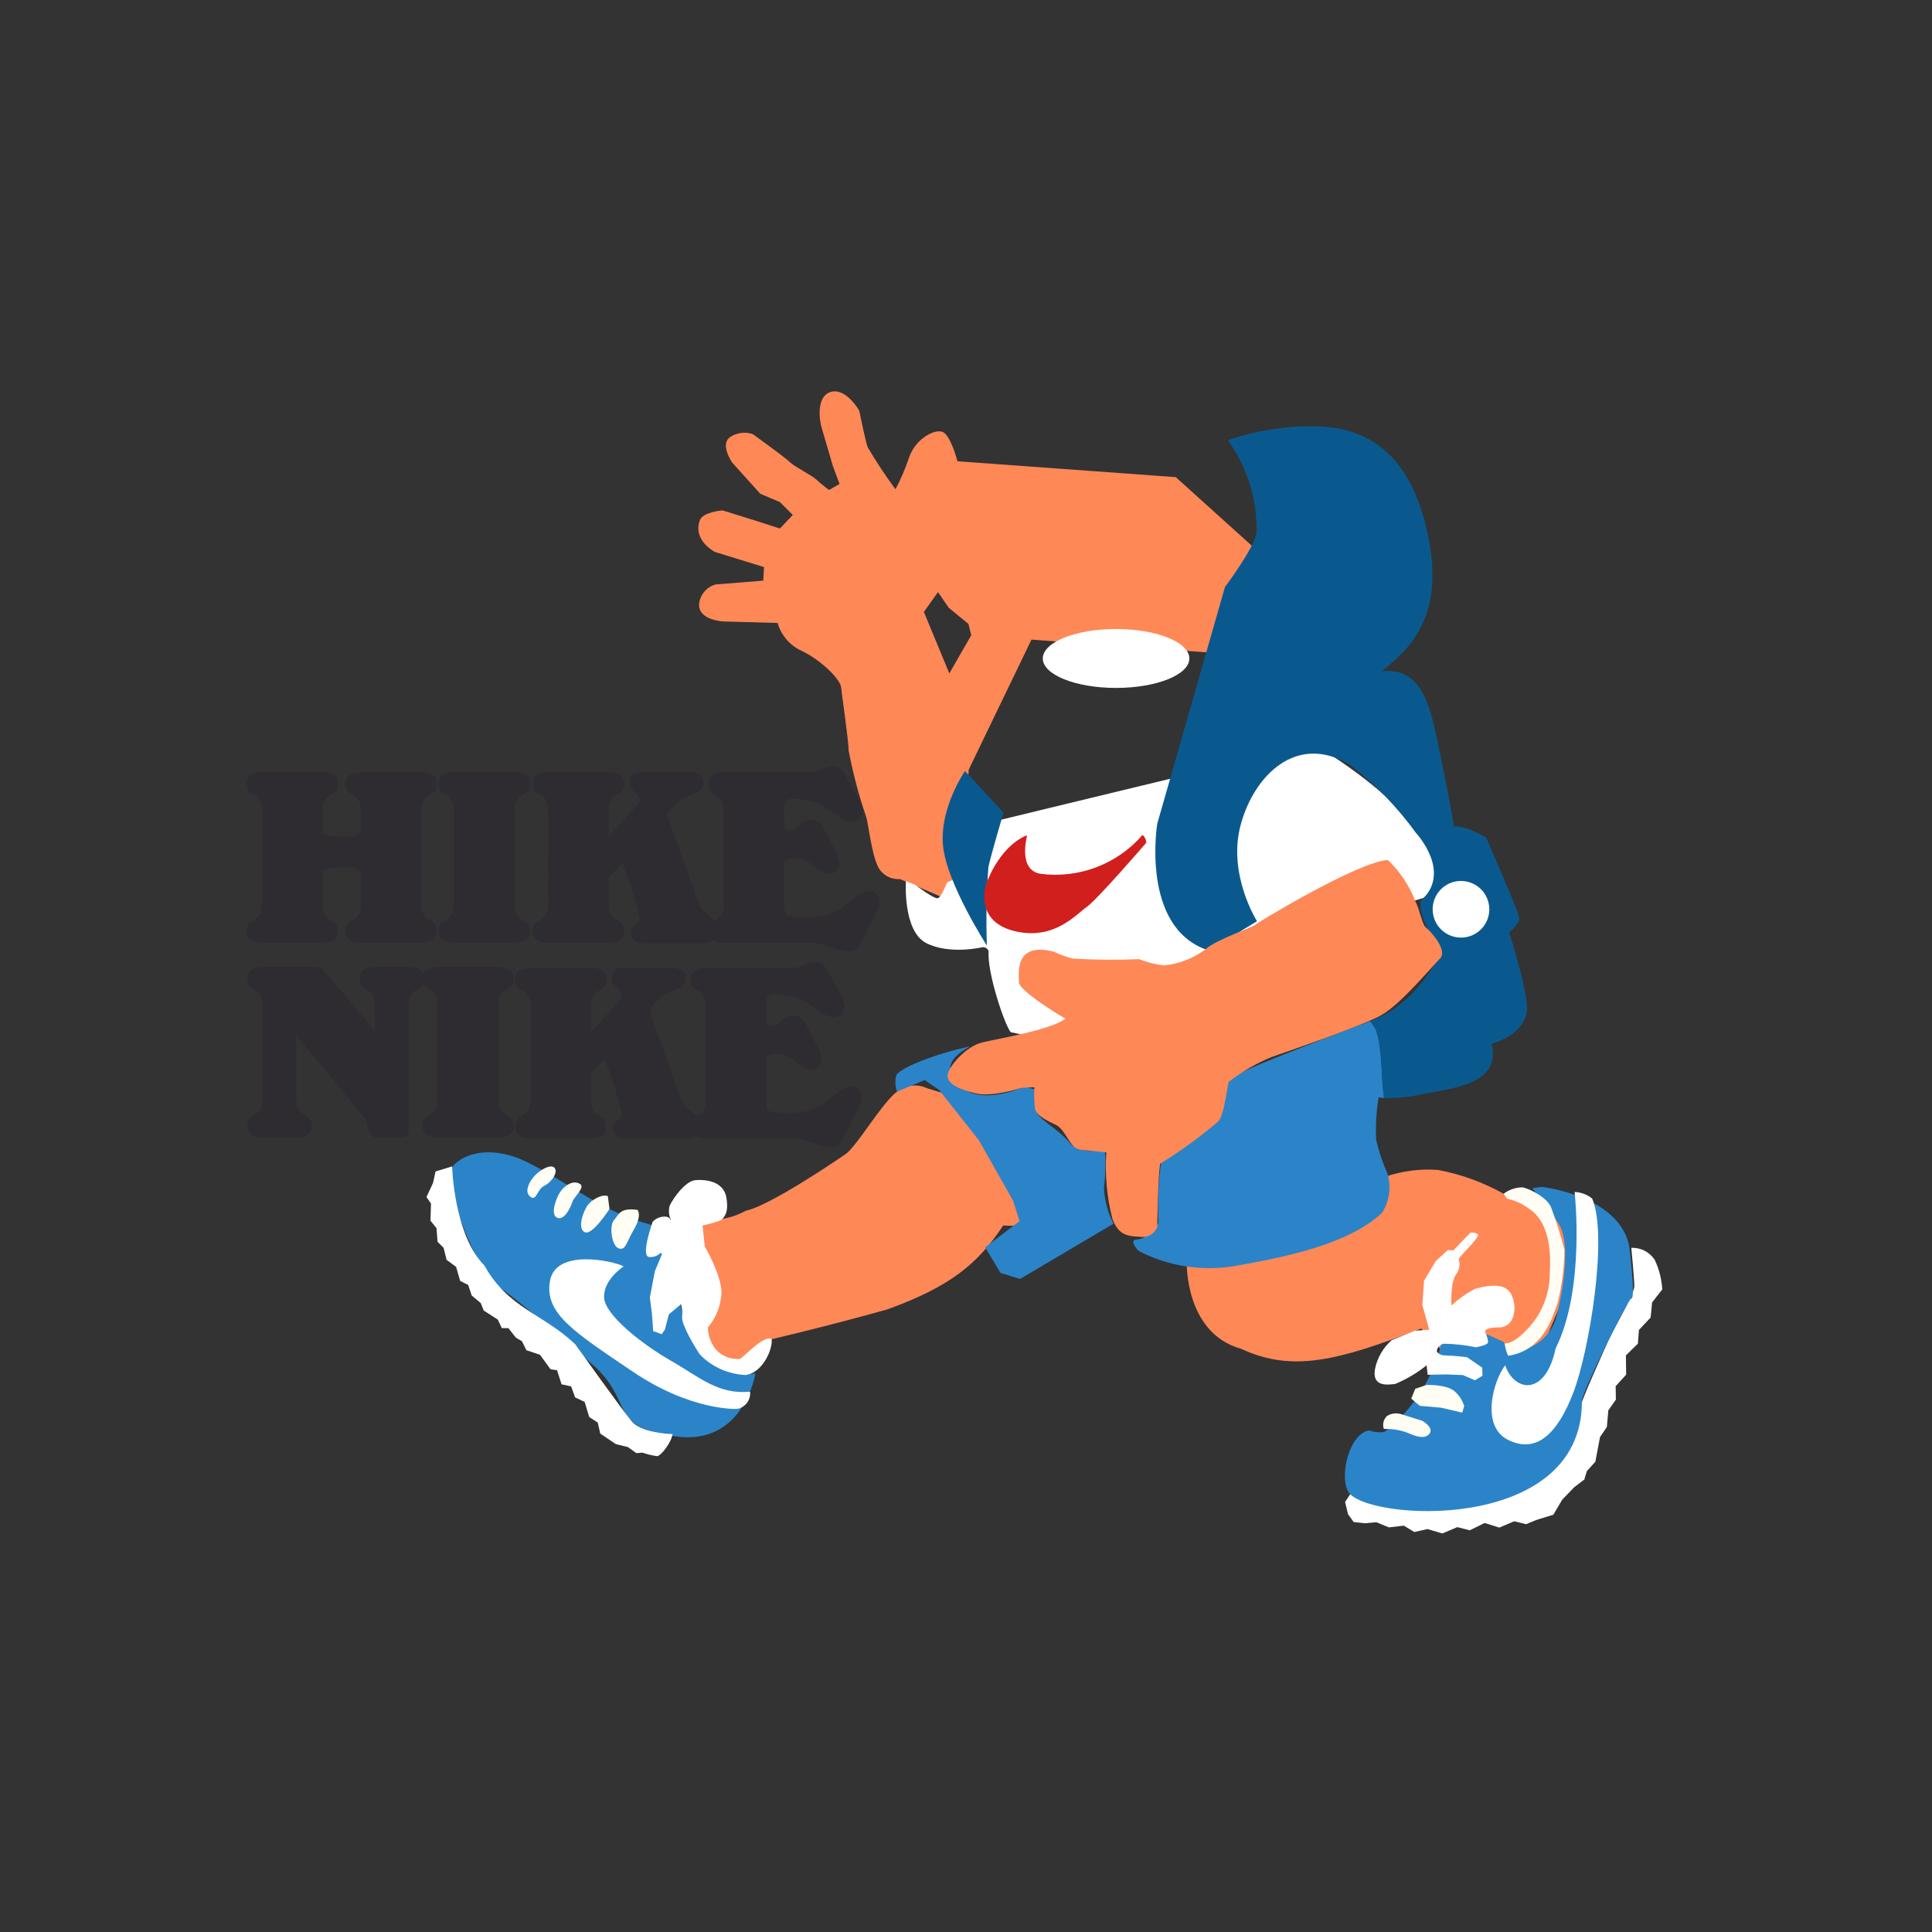 <svg width="188" height="188" viewBox="0 0 188 188" fill="none" xmlns="http://www.w3.org/2000/svg">
<rect x="0" y="0" width="188" height="188" fill="#333333" stroke="none"/>
<g clip-path="url(#clip0_20_2011)">
<g style="mix-blend-mode:multiply">
<path d="M94.269 74.881L93.386 88.041L87.578 85.541C87.147 85.573 86.716 85.479 86.338 85.27C85.959 85.062 85.65 84.748 85.447 84.366C84.787 83.042 84.49 80.028 84.269 79.441C83.559 77.35 82.994 75.211 82.58 73.041C82.58 72.09 81.918 67.601 81.845 66.868C81.772 66.135 80.006 64.3 78.023 63.34C77.456 63.085 76.952 62.71 76.546 62.24C76.14 61.77 75.841 61.217 75.67 60.62L70.451 60.475C70.451 60.475 68.023 60.399 68.023 58.854C68.051 58.396 68.223 57.958 68.513 57.602C68.804 57.246 69.199 56.991 69.643 56.872L74.273 56.502L74.344 55.181L69.568 53.709C69.568 53.709 67.38 52.6 68.101 50.622C68.395 49.813 70.308 49.664 70.308 49.664L73.618 50.695L75.894 51.431L77.145 50.107L75.894 48.859L73.984 48.049L71.264 45.034C71.264 45.034 70.011 43.27 71.044 42.534C71.365 42.321 71.73 42.183 72.112 42.132C72.495 42.081 72.883 42.118 73.249 42.24C73.249 42.24 76.412 44.518 76.849 44.96C77.286 45.402 79.049 46.284 79.42 46.652C79.791 47.02 80.67 47.68 80.67 47.68L81.699 47.092L81.039 45.327C81.039 45.327 80.156 42.312 79.939 41.577C79.722 40.842 79.424 38.49 80.895 38.123C82.366 37.756 83.611 39.963 83.611 39.963C83.611 39.963 84.198 42.828 84.417 43.489C85.247 44.911 86.156 46.286 87.138 47.607C87.664 46.617 88.107 45.584 88.461 44.519C89.05 42.754 90.887 41.726 91.699 42.019C92.511 42.312 93.165 44.884 93.165 44.884L114.411 46.43L121.911 53.195L121.011 63.74L100.372 62.24L94.269 74.881ZM89.901 59.543L92.377 65.529L94.511 61.815L94.239 60.715L92.312 59.131L91.277 57.616L89.901 59.543Z" fill="#FF8857"/>
<path d="M131.54 145.162C132.2 145.522 132.925 145.748 133.673 145.826C134.386 145.864 135.102 145.814 135.803 145.677L138.966 145.977L143.158 146.122L147.419 145.022L150.066 143.699C151.267 143.038 152.221 142.005 152.786 140.756C153.236 139.544 153.557 138.288 153.742 137.008C153.964 136.055 156.022 131.569 156.464 130.537C156.906 129.505 159.035 125.906 159.035 125.173C159.035 124.44 158.74 121.424 158.74 121.424C159.189 121.406 159.636 121.504 160.036 121.71C160.436 121.916 160.776 122.222 161.022 122.599C161.445 123.501 161.693 124.474 161.755 125.468L160.765 126.732L160.621 128.205L159.481 129.416L159.381 130.749L158.215 131.891L158.238 133.769L157.218 134.886L157.24 136.195L156.504 137.242L156.361 138.859L155.696 139.833L155.242 142.233L154.41 143.16L154.171 143.968L153.198 144.706L152.01 145.942L151.153 147.394L149.466 147.916L148.512 148.316L147.347 148.031L145.898 148.649L144.472 148.199L143.021 148.911L141.808 148.602L140.357 149.218L138.906 148.792L137.621 149.076L136.6 148.458L135.15 148.627L133.939 148.127L132.839 148.227L131.723 148.108L131.176 147.346L130.887 146.157L131.54 145.162Z" fill="white"/>
<path d="M97.234 79.808L92.734 85.608L92.151 85.876C92.151 85.876 91.612 87.317 91.251 87.406C90.89 87.496 89.051 86.1 89.051 86.1L88.151 85.742C88.151 85.742 87.836 90.6 90.129 91.769C92.422 92.939 95.616 92.169 95.616 92.169C95.745 92.161 95.873 92.196 95.98 92.268C96.087 92.341 96.167 92.447 96.207 92.57C96.025 94.629 97.807 99.862 98.363 100.449C99.571 100.65 100.73 101.078 101.78 101.708L118.555 93.163L138.525 87.376C140.064 86.145 140.006 84.108 138.746 81.975C136.846 78.752 132.385 75.145 127.94 72.49C127.747 72.377 97.24 79.808 97.24 79.808" fill="white"/>
<path d="M115.478 122.779C115.478 122.779 115.255 129.706 120.767 131.249C125.817 133.594 130.255 132.37 138.303 129.283C142.937 134.026 144.368 136.562 144.368 136.562L149.442 132.593L154.954 119.693L148.781 116.055L146.317 116.164C144.337 115.054 142.19 114.272 139.96 113.85C138.205 113.712 136.44 113.938 134.776 114.513L115.478 122.779Z" fill="#FF8857"/>
<path d="M90.226 105.9C89.755 105.675 89.231 105.586 88.712 105.642C88.194 105.699 87.701 105.899 87.29 106.219C85.815 107.334 83.39 111.525 82.29 112.297C81.19 113.069 74.79 117.369 72.59 117.809C71.277 118.527 69.779 118.834 68.29 118.691L65.973 125.308L67.737 133.137L73.253 133.579L74.353 130.491C74.353 130.491 80.59 129.043 86.374 127.405C92.441 125.198 95.129 123.019 97.622 119.243C98.729 119.333 99.844 119.259 100.931 119.024L97.063 108L90.226 105.9Z" fill="#FF8857"/>
<path d="M73.51 133.636C73.51 133.636 72.4 140.8 65.6 139.759C59.19 138.777 61.73 136.759 58.035 133.117C58.035 133.117 50.698 126.646 48.5 125.202C46.302 123.758 43.3 115.267 43.76 114C44.22 112.733 47.112 111 51.384 113.132C55.656 115.264 58.433 117.872 63.401 119.198C65.481 122.317 66.463 128.211 66.463 128.211C66.463 128.211 68.195 134.622 73.51 133.64" fill="#2B84C8"/>
<path d="M60.684 123.236C60.684 123.236 58.779 124.45 58.779 126.184C58.779 127.918 62.479 130.807 65.305 132.423C68.131 134.039 69.868 135.716 72.988 135.423C73.029 135.812 72.921 136.201 72.685 136.513C72.449 136.824 72.104 137.034 71.719 137.1C71.719 137.1 67.27 137.33 61.552 133.459C55.834 129.588 52.943 127.799 53.522 124.622C54.101 121.445 59.762 122.713 60.684 123.232" fill="white"/>
<path d="M62.034 117.73C62.034 117.73 62.501 118.23 61.71 119.588C60.919 120.946 60.896 121.693 60.21 121.479C59.524 121.265 59.256 119.279 59.741 118.74C60.226 118.201 60.281 117.496 62.032 117.73" fill="#FFFDF4"/>
<path d="M59.147 116.394L59.31 117.638C59.31 117.638 57.617 120.306 56.877 119.893C56.137 119.48 56.804 117.802 57.182 117.278C57.56 116.754 58.59 116.161 59.147 116.394Z" fill="#FFFDF4"/>
<path d="M56.46 115.224C56.96 115.56 55.847 116.468 55.704 116.937C55.561 117.406 54.945 118.775 54.244 118.507C53.543 118.239 54.044 116.792 54.424 116.126C54.804 115.46 55.742 114.735 56.46 115.226" fill="#FFFDF4"/>
<path d="M53.92 113.6C54.374 114 53.705 115.024 52.967 115.386C52.228 115.748 52.225 116.936 51.596 116.448C50.965 115.96 51.539 114.899 52.096 114.339C52.651 113.779 53.566 113.295 53.916 113.6" fill="#FFFDF4"/>
<path d="M75.09 130.3C74.29 129.886 72.415 132.037 72 132.23C71.606 132.266 71.208 132.218 70.833 132.09C70.458 131.962 70.114 131.755 69.824 131.485C69.225 130.863 68.889 130.032 68.887 129.168C69.69 128.215 70.154 127.023 70.208 125.779C70.182 124.016 68.583 121.285 68.583 121.285L68.363 119.245C68.991 119.12 69.608 118.945 70.208 118.721C70.403 118.446 70.956 118.114 70.681 116.521C70.406 114.928 68.637 114.755 67.674 114.837C66.711 114.919 65.549 116.521 65.165 117.32C65.043 117.766 65.079 118.24 65.265 118.663L65.222 118.706C65.215 118.575 65.122 118.457 64.844 118.397C64.6 118.369 64.352 118.399 64.12 118.484C63.889 118.569 63.681 118.706 63.511 118.885C63.511 118.885 62.301 122.254 63.168 122.313C63.375 122.337 63.584 122.312 63.779 122.241C63.975 122.17 64.151 122.055 64.294 121.905L64.418 122.033L63.73 123.687L63.235 126.251L63.43 127.768L63.565 129.531L64.39 129.831L64.696 129.39L65.082 127.902L66.267 126.911C66.383 127.313 66.42 127.734 66.375 128.15C66.321 128.95 67.616 131.072 68.087 131.789C69.256 133.002 70.845 133.722 72.527 133.8C74.095 133.663 75.203 131.429 75.09 130.3Z" fill="white"/>
<path d="M43.994 113.5C44.043 114.965 44.53 120.535 47.123 123.126C49.468 127.326 52.743 127.769 55.968 130.798C55.968 130.798 60.51 137.151 61.438 138.272C62.366 139.393 65.006 139.546 65.446 139.546C65.346 140.326 64.322 141.695 63.934 141.695C63.451 141.628 62.975 141.513 62.514 141.353L61.928 141.402L61.099 140.813L59.925 140.523L58.411 139.5L58.165 138.425L57.334 137.886L56.894 136.421L55.968 135.981L55.574 134.906L54.646 134.706L54.206 133.339L53.572 133.239L52.545 131.83L51.227 131.389L50.788 130.511L50.201 130.167L49.468 129.238H48.831L48.441 128.409L47.072 127.529L46.778 126.795L45.901 126.062L45.556 125.036L44.778 124.646L44.384 123.278L43.458 122.592L43.164 121.421L42.577 120.836L42.477 119.513L41.89 118.784L41.939 117.12L41.5 116.484L42.136 115.117L42.382 113.994L43.994 113.5Z" fill="white"/>
<path d="M95.866 121.372L97.355 123.865L99.261 124.451L108.352 119.076C107.809 118.012 107.493 116.847 107.424 115.654C107.568 114.432 107.666 112.038 107.424 111.942C107.182 111.846 105.124 112.43 104.1 111.21C103.076 109.99 101.706 109.302 101.07 108.521C100.434 107.74 100.776 106.029 100.776 106.029L99.7 105.735C99.7 105.735 96.082 107.396 93.982 106.078C91.882 104.76 91.882 103.096 94.422 101.826C91.442 102.412 87.385 103.926 87.19 104.708C87.08 105.213 87.114 105.739 87.29 106.225L89.976 105.1L91.397 106.077L95.257 110.963L98.577 116.828L99.212 118.828L95.866 121.372Z" fill="#2B84C8"/>
<path d="M133.341 99.362C128.733 101.138 120.214 104.298 119.706 105.023C119.267 105.981 118.898 108.186 118.533 108.923C118.168 109.66 114.268 112.23 113.015 112.823C112.727 114.869 112.629 116.936 112.721 118.999C112.721 118.999 111.686 120.58 110.698 120.599C109.71 120.618 110.798 121.725 110.798 121.725C113.682 123.223 116.977 123.737 120.181 123.189C125.507 122.261 131.32 120.989 134.496 118.009C134.842 117.454 135.068 116.833 135.161 116.185C135.253 115.537 135.21 114.877 135.034 114.247C134.549 113.18 134.173 112.066 133.911 110.923C133.842 109.534 133.923 108.142 134.155 106.77C134.327 106.819 134.504 106.846 134.683 106.85C134.352 104.679 134.569 102.391 133.909 100.25C133.738 99.945 133.549 99.651 133.343 99.368" fill="#2B84C8"/>
<path d="M146.856 90.733C146.856 90.733 147.883 89.904 147.835 89.316C147.787 88.728 144.608 81.499 144.608 81.499C144.608 81.499 142.553 80.277 141.481 80.423C141.481 80.08 139.769 71.091 139.235 69.429C138.701 67.767 137.769 64.929 134.443 65.329C136.058 63.91 140.504 61.077 139.136 53.064C137.768 45.051 134.036 42.627 130.829 41.824C127.31 40.945 122.029 41.87 119.491 42.85C121.375 45.463 122.353 48.62 122.276 51.84C122.033 53.355 119.2 57.12 119.2 57.12L112.61 80.157C112.61 80.157 110.955 90.248 117.518 92.457C119.007 91.686 122.318 89.643 122.318 89.643C122.318 89.643 119.448 85.117 120.713 80.321C121.978 75.525 126.113 71.297 131.302 74.385C133.781 76.281 135.968 78.53 137.792 81.062C137.792 81.062 141.392 84.886 138.236 87.678C138.013 89.662 139.997 91.942 140.22 92.236C140.443 92.53 138.086 97.53 133.527 99.294C133.467 99.317 133.403 99.339 133.343 99.366C133.549 99.649 133.738 99.943 133.909 100.248C134.569 102.387 134.352 104.674 134.684 106.848C135.935 106.873 137.185 106.748 138.407 106.475C141.778 105.839 146.028 105.399 145.15 101.591C147.05 100.954 148.328 99.976 148.572 98.412C148.816 96.848 146.86 90.74 146.86 90.74" fill="#0A598E"/>
<path d="M97.65 79.073C97.65 79.073 96.473 83.042 96.18 84.366C95.993 86.91 95.944 89.462 96.032 92.01C96.032 92.01 92.132 85.984 91.767 82.31C91.402 78.636 93.9 75.029 93.9 75.029L97.65 79.073Z" fill="#0A598E"/>
<path d="M144.922 88.483C144.922 89.028 144.76 89.56 144.457 90.013C144.153 90.466 143.723 90.819 143.219 91.028C142.715 91.236 142.161 91.29 141.627 91.183C141.092 91.076 140.601 90.814 140.216 90.428C139.831 90.042 139.569 89.551 139.463 89.016C139.357 88.482 139.412 87.927 139.621 87.424C139.83 86.921 140.183 86.49 140.637 86.188C141.09 85.885 141.623 85.724 142.168 85.725C142.53 85.725 142.889 85.796 143.223 85.935C143.557 86.074 143.861 86.277 144.117 86.533C144.372 86.789 144.575 87.093 144.713 87.428C144.852 87.762 144.923 88.121 144.922 88.483Z" fill="white"/>
<path d="M150.021 115.491C150.021 115.491 157.707 116.345 158.56 121.399C159.06 125.882 158.917 126.381 158.703 126.381C158.489 126.381 153.932 135.418 153.935 136.345C153.971 149.416 132.586 147.985 131.159 145.098C130.321 143.398 131.375 139.477 133.223 139.191C133.703 139.364 134.219 139.413 134.723 139.335C137.503 137.152 139.46 134.091 140.276 130.651C144.19 129.651 144.76 129.867 144.76 129.867L146.325 130.579L146.825 131.648C146.825 131.648 150.668 131.505 151.519 127.876C152.37 124.247 152.659 120.758 151.735 119.191C150.941 117.945 150.061 116.755 149.101 115.632L150.021 115.491Z" fill="#2B84C8"/>
<path d="M153.223 115.989C153.223 115.989 154.293 125.389 151.373 131.219C150.398 135.863 147.387 135.49 146.463 132.856C145.323 134.351 144.042 138.763 146.75 140.114C149.458 141.465 151.513 139.614 153.08 135.562C154.647 131.51 156.496 120.262 154.931 116.63C154.446 116.238 153.847 116.013 153.223 115.989Z" fill="white"/>
<path d="M138.922 133.778L138.822 132.856C137.894 133.6 136.866 134.21 135.769 134.669C134.969 134.769 133.485 134.953 133.802 133.205C134.022 132.122 134.591 131.141 135.421 130.411L137.679 129.49L139.079 129.39L138.409 127.007L138.568 124.624L139.714 122.717L140.888 121.635L141.428 121.668L143.08 119.953C143.08 119.953 143.606 119.905 143.812 120.11C144.018 120.315 142.477 121.858 142.477 121.858L141.936 122.494C142.023 122.749 142.047 123.022 142.003 123.288C141.959 123.555 141.85 123.806 141.685 124.019C141.112 124.813 141.239 127.04 141.239 127.04C141.923 126.398 142.693 125.852 143.526 125.418C144.226 125.227 146.291 124.655 146.991 125.832C147.691 127.009 147.499 129.168 145.847 129.168C144.195 129.168 144.547 129.675 144.547 129.675C144.547 129.675 144.896 130.475 144.768 130.693C144.64 130.911 143.625 131.105 143.625 131.105C142.6 130.888 141.557 130.771 140.511 130.754C140.329 130.781 140.161 130.867 140.034 131C139.907 131.133 139.828 131.304 139.811 131.487C139.811 131.487 139.97 131.9 140.669 131.9C141.368 131.9 142.735 132.058 142.735 132.058L144.228 133.078L144.259 133.87L143.528 134.316L142.352 133.806L140.699 133.743L138.922 133.778Z" fill="white"/>
<path d="M138.825 134.764C138.825 134.764 140.795 134.698 141.556 135.396C141.993 135.776 142.314 136.272 142.479 136.826L142.289 137.463L140.255 136.986L138.155 136.797L137.328 136.097L137.71 135.146L138.825 134.764Z" fill="#FFFDF4"/>
<path d="M136.379 137.621L138.41 138.259C138.41 138.259 139.556 138.923 139.11 139.496C138.664 140.069 137.839 139.814 136.915 139.402C136.194 139.14 135.428 139.021 134.662 139.053C134.583 138.834 134.57 138.595 134.627 138.369C134.683 138.142 134.805 137.937 134.978 137.78C135.185 137.652 135.418 137.571 135.66 137.544C135.902 137.516 136.147 137.543 136.378 137.621" fill="#FFFDF4"/>
<path d="M146.646 116.638L146.316 116.161C146.847 115.762 147.492 115.543 148.155 115.538C148.928 115.684 150.727 116.638 150.986 117.632C151.481 118.941 151.898 120.279 152.233 121.638C152.211 123.373 151.99 125.1 151.573 126.784C151.204 127.668 150.397 131.384 146.759 131.932C146.572 131.552 146.459 131.139 146.427 130.716C146.427 130.716 147.127 130.864 148.337 129.616C149.126 128.878 149.753 127.984 150.177 126.99C150.601 125.997 150.814 124.926 150.802 123.846C151.022 120.577 150.214 118.553 148.815 117.636C148.173 117.151 147.433 116.812 146.646 116.642" fill="#FFFDF4"/>
<path d="M99.932 81.382C99.932 81.382 99.032 84.664 101.239 85.026C103.079 85.268 104.95 85.05 106.685 84.39C108.419 83.731 109.963 82.651 111.178 81.248C111.29 81.341 111.38 81.457 111.442 81.589C111.504 81.721 111.536 81.865 111.537 82.01C111.537 82.01 106.769 87.544 105.737 88.262C104.705 88.98 102.637 91.456 98.902 90.646C95.167 89.836 95.802 86.869 95.843 86.465C95.884 86.061 97.143 82.465 99.892 81.29" fill="#D11F1D"/>
<path d="M102.575 92.618C103.158 92.899 103.767 93.121 104.395 93.28C106.543 93.406 108.695 93.424 110.845 93.334C111.621 93.65 112.439 93.855 113.273 93.941C114.755 93.795 116.167 93.241 117.353 92.341C118.29 91.459 121.985 90.192 122.096 90.025C122.207 89.858 132.127 83.85 135.052 83.683C136.247 84.823 137.17 86.219 137.752 87.765C138.14 88.482 138.413 90.025 138.743 90.247C139.073 90.469 140.95 92.447 140.121 93.279C139.292 94.111 136.371 97.632 134.499 98.735C132.627 99.838 124.905 102.435 123.691 102.873C122.233 103.481 120.862 104.278 119.611 105.243C119.391 105.573 119.17 108.553 118.511 109.157C116.746 110.661 114.866 112.026 112.889 113.238C112.666 114.78 112.613 119.411 112.613 119.411C112.479 119.74 112.236 120.013 111.924 120.184C111.613 120.355 111.251 120.413 110.902 120.349C109.468 120.294 108.808 120.019 108.256 118.641C107.709 116.52 107.507 114.325 107.656 112.141C105.449 111.862 104.956 112.029 104.456 111.533C103.956 111.037 103.463 109.823 102.802 109.491C102.141 109.159 100.817 108.61 100.702 107.838C100.634 107.159 100.616 106.477 100.647 105.796L99.434 105.852C99.434 105.852 96.565 106.79 94.966 106.404C93.367 106.018 92.154 105.468 92.209 104.64C92.264 103.812 93.973 101.828 95.572 101.44C97.171 101.052 102.244 100.228 103.678 99.124C102.411 98.407 99.156 96.312 99.156 95.595C99.156 94.878 98.605 91.571 102.575 92.619" fill="#FF8857"/>
<path d="M115.734 64.075C115.734 65.659 112.541 66.941 108.603 66.941C104.665 66.941 101.473 65.659 101.473 64.075C101.473 62.491 104.666 61.207 108.603 61.207C112.54 61.207 115.734 62.492 115.734 64.075Z" fill="white"/>
<path d="M50.07 78.926C50.07 76.865 51.575 77.756 51.575 76.25C51.575 75.05 50.034 75.132 50.034 75.132H44.221C44.221 75.132 42.676 75.05 42.676 76.25C42.676 77.756 44.176 76.865 44.176 78.926V88.152C44.082 89.957 42.676 89.176 42.676 90.628C42.676 91.828 44.221 91.747 44.221 91.747H50.034C50.034 91.747 51.575 91.832 51.575 90.628C51.575 89.176 50.169 89.957 50.075 88.152L50.07 78.926Z" fill="#2E2C31"/>
<path d="M48.5 97.88C48.5 95.818 50 96.71 50 95.205C50 94.005 48.459 94.086 48.459 94.086H42.648C42.648 94.086 41.1 94 41.1 95.205C41.1 96.705 42.609 95.818 42.609 97.88V107.104C42.509 108.91 41.109 108.128 41.109 109.583C41.109 110.783 42.654 110.701 42.654 110.701H48.467C48.467 110.701 50 110.782 50 109.583C50 108.128 48.6 108.91 48.5 107.104V97.88Z" fill="#2E2C31"/>
<path d="M25.562 107.1C25.468 108.906 24.062 108.124 24.062 109.578C24.064 110.782 25.601 110.7 25.601 110.7H28.8C28.8 110.7 30.34 110.781 30.34 109.581C30.34 108.127 28.941 108.909 28.84 107.103V100.757C29.567 101.634 35.24 108.479 35.471 108.79C35.718 109.128 35.672 109.419 35.904 110.077C36.138 110.735 36.633 110.7 36.633 110.7H39.154C39.834 110.7 39.769 109.989 39.769 109.989V97.681C39.868 95.874 41.269 96.658 41.269 95.204C41.269 94.004 39.725 94.086 39.725 94.086H36.526C36.526 94.086 34.99 94 34.99 95.205C34.99 96.659 36.391 95.875 36.49 97.682V100.282L31.369 94.294C31.369 94.294 31.262 94.086 30.881 94.086H25.601C25.601 94.086 24.064 94 24.064 95.205C24.064 96.705 25.564 95.818 25.564 97.88L25.562 107.1Z" fill="#2E2C31"/>
<path d="M41.013 88.152L41.007 78.926C41.007 76.866 42.507 77.757 42.507 76.25C42.507 75.05 40.966 75.133 40.966 75.133H35.156C35.156 75.133 33.617 75.05 33.617 76.25C33.617 77.757 35.117 76.866 35.117 78.926V80.769C35.059 80.969 34.931 81.141 34.757 81.255C34.583 81.369 34.374 81.417 34.168 81.391H32.356C32.15 81.416 31.941 81.37 31.765 81.259C31.59 81.148 31.458 80.98 31.392 80.783V78.926C31.392 76.866 32.898 77.757 32.898 76.25C32.898 75.05 31.357 75.133 31.357 75.133H25.539C25.539 75.133 24 75.05 24 76.25C24 77.757 25.5 76.866 25.5 78.926V88.152C25.4 89.958 24 89.176 24 90.629C24 91.829 25.539 91.747 25.539 91.747H31.353C31.353 91.747 32.894 91.832 32.894 90.629C32.894 89.176 31.494 89.958 31.394 88.152V85.024C31.458 84.831 31.587 84.667 31.759 84.558C31.931 84.45 32.135 84.405 32.337 84.43H34.152C34.36 84.406 34.569 84.454 34.745 84.567C34.921 84.679 35.053 84.849 35.119 85.047V88.147C35.019 89.953 33.619 89.171 33.619 90.624C33.619 91.824 35.158 91.742 35.158 91.742H40.97C40.97 91.742 42.511 91.827 42.511 90.624C42.511 89.171 41.111 89.953 41.011 88.147" fill="#2E2C31"/>
<path d="M85.022 86.807C83.759 86.177 82.441 88.418 80.76 88.926C79.407 89.364 77.959 89.419 76.577 89.084C76.348 88.918 76.335 88.593 76.314 88.151C76.314 88.151 76.309 84.086 76.309 83.876C76.309 83.666 76.795 83.548 77.177 83.51C79.05 83.332 79.82 85.579 81.077 84.949C82.334 84.319 81.277 82.786 80.708 81.693C80.172 80.666 79.857 79.761 78.897 79.761C77.937 79.761 77.635 80.823 76.904 80.823C76.756 80.832 76.611 80.782 76.499 80.686C76.387 80.589 76.317 80.453 76.304 80.305V78.926C76.304 78.432 76.318 78.026 76.525 77.88C76.732 77.734 77.511 77.538 79.325 78.105C81.004 78.629 82.107 80.449 83.369 79.82C84.631 79.191 83.416 77.596 82.846 76.503C82.312 75.474 81.999 74.569 81.039 74.569C80.079 74.569 79.625 75.13 79.217 75.13H70.456C70.456 75.13 68.913 75.049 68.913 76.25C68.913 77.756 70.419 76.865 70.419 78.926L70.413 88.151C70.433 88.45 70.359 88.747 70.203 89.001C70.046 89.256 69.815 89.456 69.54 89.573C69.506 89.537 69.47 89.504 69.432 89.473C68.99 89.123 68.567 88.75 68.165 88.354L65.118 79.854C65.04 79.653 64.98 79.445 64.939 79.232C64.939 79.098 65.248 78.832 65.248 78.832C65.658 78.373 66.121 77.963 66.626 77.609C67.29 77.209 68.46 77.253 68.46 76.093C68.46 74.933 66.626 75.144 66.626 75.144H62.237C62.109 75.131 61.98 75.145 61.859 75.187C61.738 75.228 61.627 75.296 61.535 75.385C61.443 75.473 61.371 75.581 61.325 75.701C61.279 75.82 61.259 75.948 61.268 76.076C61.25 76.232 61.272 76.39 61.331 76.535C61.39 76.681 61.484 76.809 61.606 76.908L62.074 77.377C62.183 77.505 62.248 77.665 62.262 77.832C62.262 78.07 61.956 78.364 61.956 78.364L59.243 81.412V78.926C59.243 76.865 60.743 77.756 60.743 76.25C60.743 75.05 59.202 75.132 59.202 75.132H53.392C53.392 75.132 51.85 75.049 51.85 76.25C51.85 77.756 53.35 76.865 53.35 78.926L53.344 88.151C53.25 89.957 51.844 89.175 51.844 90.628C51.844 91.828 53.386 91.746 53.386 91.746H59.201C59.201 91.746 60.742 91.831 60.742 90.628C60.742 89.175 59.342 89.957 59.242 88.151V85.336L60.48 84.1C60.48 84.1 60.545 84 60.608 84.1C61.279 85.795 61.826 87.536 62.245 89.309C62.245 90.135 61.392 89.763 61.392 90.759C61.394 91.032 61.503 91.294 61.696 91.487C61.889 91.68 62.151 91.79 62.424 91.791H68.424C68.759 91.801 69.085 91.686 69.342 91.47C69.679 91.665 70.065 91.76 70.454 91.745H79.177C79.871 91.745 81.744 92.597 82.704 92.597C83.664 92.597 83.979 91.289 84.513 90.26C85.083 89.167 86.279 87.432 85.02 86.803" fill="#2E2C31"/>
<path d="M83.289 105.841C82.029 105.211 80.709 107.452 79.026 107.959C77.674 108.395 76.228 108.45 74.847 108.119C74.617 107.955 74.602 107.628 74.579 107.185C74.579 107.185 74.579 103.121 74.579 102.91C74.579 102.699 75.067 102.584 75.445 102.544C77.324 102.367 78.089 104.612 79.345 103.981C80.601 103.35 79.545 101.82 78.974 100.727C78.44 99.7 78.125 98.794 77.165 98.794C76.205 98.794 75.902 99.855 75.174 99.855C75.027 99.862 74.882 99.812 74.77 99.716C74.659 99.62 74.588 99.484 74.574 99.337V97.96C74.574 97.46 74.589 97.061 74.794 96.912C74.999 96.764 75.782 96.572 77.594 97.138C79.27 97.662 80.378 99.481 81.636 98.853C82.894 98.224 81.683 96.63 81.113 95.535C80.583 94.507 80.266 93.603 79.308 93.603C78.35 93.603 77.896 94.16 77.484 94.16H68.722C68.722 94.16 67.183 94.084 67.183 95.287C67.183 96.787 68.683 95.898 68.683 97.96L68.677 107.185C68.697 107.483 68.624 107.78 68.467 108.035C68.311 108.289 68.079 108.489 67.804 108.607C67.771 108.57 67.735 108.537 67.695 108.507C67.254 108.158 66.831 107.785 66.429 107.391L63.381 98.891C63.305 98.69 63.246 98.484 63.205 98.273C63.205 98.139 63.514 97.874 63.514 97.874C63.924 97.415 64.385 97.004 64.888 96.65C65.554 96.251 66.722 96.293 66.722 95.132C66.722 93.972 64.888 94.183 64.888 94.183H60.504C60.377 94.17 60.248 94.185 60.127 94.226C60.006 94.268 59.896 94.335 59.803 94.424C59.711 94.513 59.639 94.621 59.593 94.74C59.547 94.86 59.528 94.988 59.536 95.115C59.519 95.272 59.54 95.43 59.599 95.576C59.658 95.721 59.753 95.85 59.874 95.95L60.344 96.419C60.452 96.547 60.517 96.705 60.53 96.871C60.53 97.111 60.23 97.406 60.23 97.406L57.514 100.453V97.968C57.514 95.906 59.014 96.796 59.014 95.293C59.014 94.094 57.475 94.172 57.475 94.172H51.659C51.659 94.172 50.12 94.091 50.12 95.293C50.12 96.793 51.62 95.906 51.62 97.968L51.613 107.192C51.519 108.998 50.113 108.215 50.113 109.669C50.113 110.869 51.652 110.789 51.652 110.789H57.467C57.467 110.789 59.006 110.871 59.006 109.669C59.006 108.215 57.606 108.998 57.506 107.192V104.375L58.736 103.144C58.736 103.144 58.808 103.051 58.869 103.144C59.54 104.839 60.087 106.58 60.506 108.355C60.506 109.182 59.657 108.81 59.657 109.805C59.659 110.077 59.767 110.338 59.96 110.531C60.153 110.724 60.414 110.834 60.686 110.836H66.686C67.021 110.845 67.348 110.731 67.605 110.517C67.942 110.71 68.326 110.805 68.714 110.793H77.439C78.133 110.793 80.008 111.649 80.966 111.649C81.924 111.649 82.241 110.338 82.777 109.309C83.347 108.217 84.541 106.482 83.277 105.852" fill="#2E2C31"/>
</g>
</g>
<defs>
<clipPath id="clip0_20_2011">
<rect width="188" height="188" fill="white"/>
</clipPath>
</defs>
</svg>

